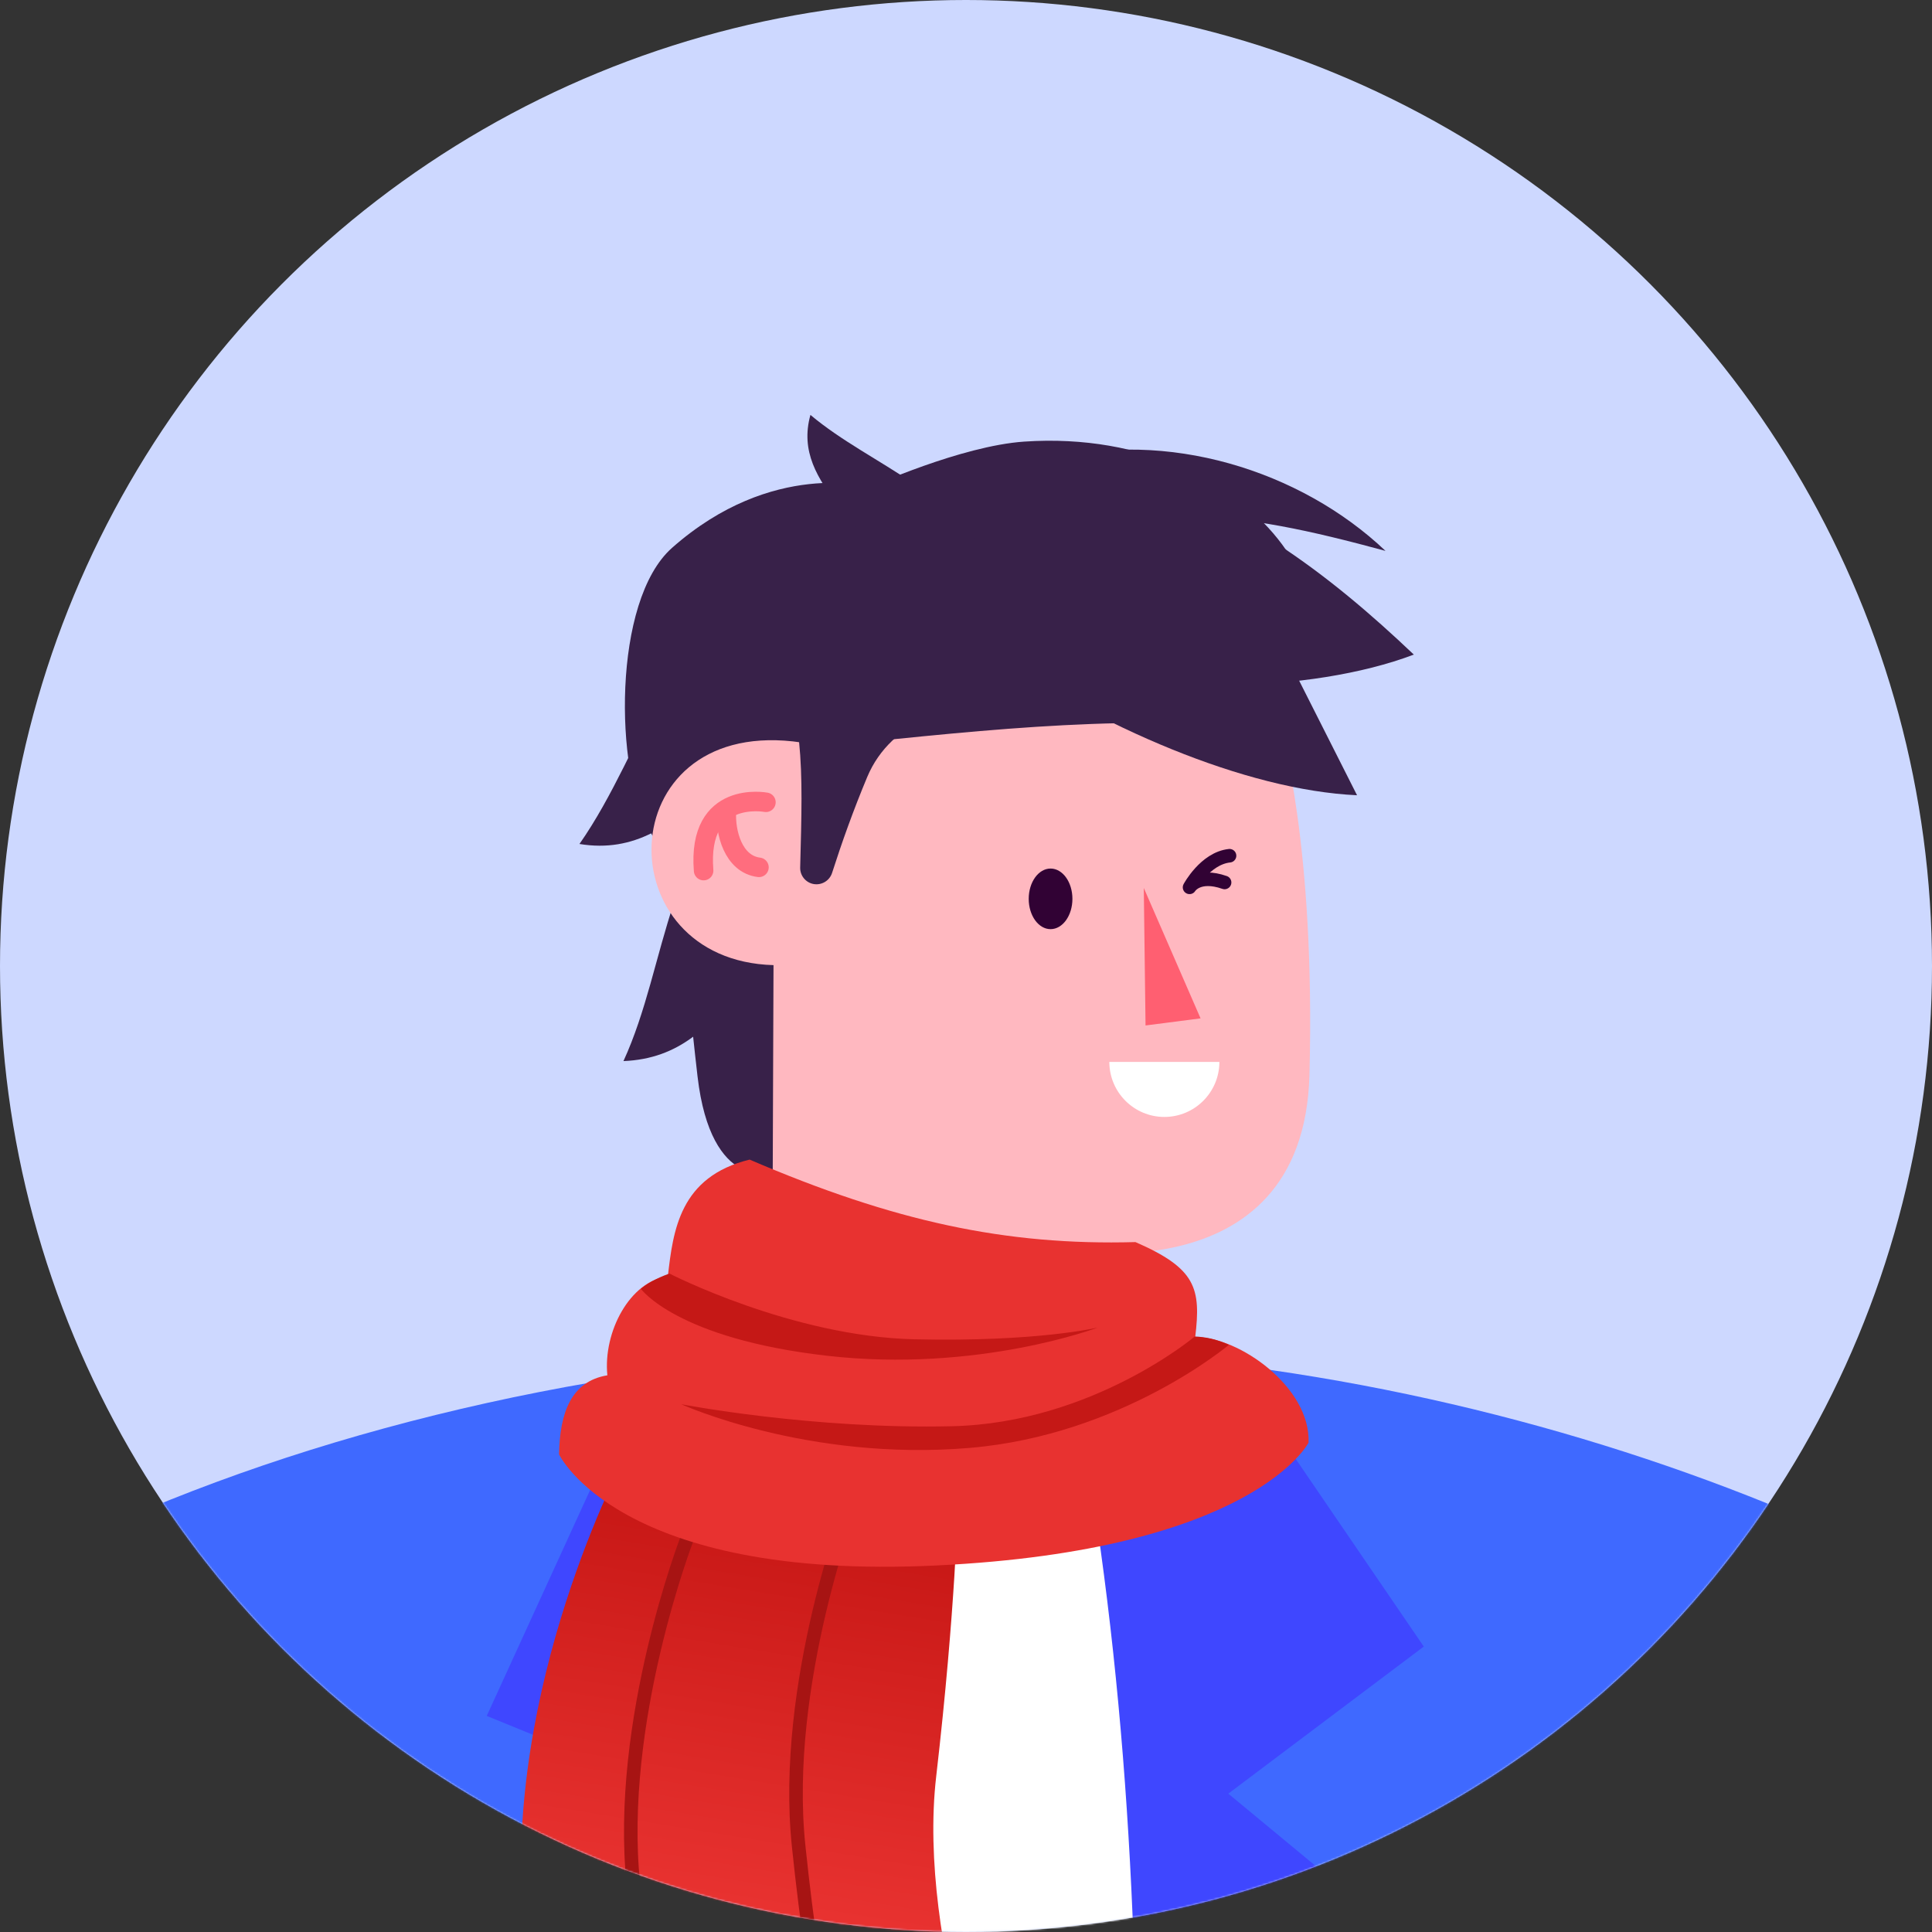 <svg width="1080" height="1080" viewBox="0 0 1080 1080" fill="none" xmlns="http://www.w3.org/2000/svg">
<rect x="0" y="0" width="1080" height="1080" fill="#333333" stroke="none"/>
<circle cx="540" cy="540" r="540" fill="#CDD8FF"/>
<mask id="mask0_1156_26573" style="mask-type:alpha" maskUnits="userSpaceOnUse" x="0" y="0" width="1080" height="1080">
<circle cx="540" cy="540" r="540" fill="#A7B9FF"/>
</mask>
<g mask="url(#mask0_1156_26573)">
<path fill-rule="evenodd" clip-rule="evenodd" d="M1250.37 1007.72C1135.22 879.962 859.773 762.12 579.904 754.582C241.182 745.461 -87.17 878.71 -179.732 1040.24C-313.774 1274.15 -313.367 1804.42 -307.452 2013.94C-305.905 2068.65 -303.987 2101.49 -303.987 2101.49H1360.66C1360.66 2101.49 1420.53 1196.5 1250.37 1007.72Z" fill="#3F69FF"/>
<path fill-rule="evenodd" clip-rule="evenodd" d="M596.076 754.151L425.813 760.266L415.371 850.382L473.99 1246.99L598.984 1733.67L686.626 1089.25L654.885 869.017L596.076 754.151Z" fill="white"/>
<path fill-rule="evenodd" clip-rule="evenodd" d="M426.034 760.339L598.984 1733.67L312.625 1122L423.567 1021.08L272.091 959.205L360.012 767.072L426.034 760.339Z" fill="#3F47FF"/>
<path fill-rule="evenodd" clip-rule="evenodd" d="M596.074 754.151C656.579 1047.39 639.291 1385 598.982 1733.67L807.418 1102.68L686.624 1002.66L795.902 920.444L686.624 760.339L596.074 754.151Z" fill="#3F47FF"/>
<path fill-rule="evenodd" clip-rule="evenodd" d="M585.287 667.645L428.554 626.388L427.972 780.802C427.972 780.802 430.59 816.663 513.955 815.426C606.159 814.058 600.703 779.66 600.703 779.66L585.287 667.645Z" fill="#FFB8C0"/>
<path fill-rule="evenodd" clip-rule="evenodd" d="M585.258 667.648L507.96 649.262C514.704 693.777 550.638 759.484 601.068 780.415L585.258 667.648Z" fill="#FF9CA0"/>
<g clip-path="url(#clip0_1156_26573)">
<path fill-rule="evenodd" clip-rule="evenodd" d="M432 655.621C432 655.621 397.491 666.687 389.921 601.677C382.353 536.669 381.372 495.238 362.518 463.212C343.968 431.697 342.096 335.94 375.701 306.229C431.841 256.591 486.524 272.261 486.524 272.261C486.524 272.261 537.24 249.24 572.595 246.858C707.424 237.768 778.711 359.468 701.987 395.291C631.949 427.994 451.919 434.316 451.919 434.316L432 655.621Z" fill="#382149"/>
<path fill-rule="evenodd" clip-rule="evenodd" d="M323.928 471.79C385.667 481.972 407.977 408.642 479.523 379.046L443.122 308.259C374.671 343.801 361.389 418.241 323.928 471.79Z" fill="#382149"/>
<path fill-rule="evenodd" clip-rule="evenodd" d="M348.516 593.153C411.048 590.612 417.319 520.767 481.008 480.771L430.405 424.285C371.003 469.019 373.796 538.153 348.516 593.153Z" fill="#382149"/>
<path fill-rule="evenodd" clip-rule="evenodd" d="M453.037 231.935C441.72 272.562 490.632 292.618 506.008 342.588L557.268 323.157C537.584 274.844 487.277 260.755 453.037 231.935Z" fill="#382149"/>
<path fill-rule="evenodd" clip-rule="evenodd" d="M432.4 539.513L431.959 656.575C482.327 673.611 534.036 688.3 588.691 697.832C588.691 697.832 728.709 726.89 731.998 600.8C735.379 471.103 715.94 408.091 715.94 408.091C635.622 398.856 556.76 407.228 465.455 416.773C458.118 417.541 450.697 415.251 443.188 414.437C340.671 403.329 338.833 536.92 432.4 539.513Z" fill="#FFB8C0"/>
<path d="M406.059 453.907C405.419 464.965 409.699 483.024 424.256 484.845" stroke="#FF6D7E" stroke-width="10.919" stroke-linecap="round"/>
<path d="M428.153 448.48C428.153 448.48 389.681 441.168 393.322 486.663" stroke="#FF6D7E" stroke-width="10.919" stroke-miterlimit="1.5" stroke-linecap="round" stroke-linejoin="round"/>
<path fill-rule="evenodd" clip-rule="evenodd" d="M758.596 444.552C696.032 441.68 614.36 406.248 550.74 362.453L664.769 258.815L758.596 444.552Z" fill="#382149"/>
<path fill-rule="evenodd" clip-rule="evenodd" d="M790.343 365.925C731.854 388.019 642.631 387.831 566.55 372.846L615.934 258.806C690.18 280.224 742.808 320.801 790.343 365.925Z" fill="#382149"/>
<path fill-rule="evenodd" clip-rule="evenodd" d="M774.511 307.955C690.156 285.059 636.707 277.395 550.718 314.876L585.491 257.211C652.139 239.63 726.976 262.831 774.511 307.955Z" fill="#382149"/>
<path fill-rule="evenodd" clip-rule="evenodd" d="M630.229 392.146C630.229 392.146 511.725 370.032 484.792 434.326C476.967 453.029 470.45 471.373 465.137 487.958C463.754 492.266 459.423 494.922 454.946 494.204C450.506 493.486 447.23 489.573 447.303 485.05C448.067 455.937 448.723 434.721 446.685 414.654L522.643 351.474L630.229 392.146Z" fill="#382149"/>
</g>
<path d="M587.272 519.401C594.016 519.401 599.486 511.816 599.486 502.462C599.486 493.109 594.016 485.524 587.272 485.524C580.528 485.524 575.058 493.109 575.058 502.462C575.058 511.816 580.528 519.401 587.272 519.401Z" fill="#310234"/>
<path fill-rule="evenodd" clip-rule="evenodd" d="M639.383 496.374L671.12 569.274L640.365 573.242L639.383 496.374Z" fill="#FF5F71"/>
<path fill-rule="evenodd" clip-rule="evenodd" d="M681.642 593.818C681.533 610.702 667.794 624.376 650.888 624.376C633.913 624.376 620.13 610.593 620.13 593.618H681.642V593.818Z" fill="white"/>
<path d="M684.556 493.301C669.634 488.09 664.963 496.032 664.963 496.032C664.963 496.032 673.626 479.811 687.32 478.354" stroke="#310234" stroke-width="7.57" stroke-miterlimit="1.5" stroke-linecap="round" stroke-linejoin="round"/>
<path fill-rule="evenodd" clip-rule="evenodd" d="M351.276 810.587C351.276 810.587 285.617 930.766 291.55 1061.03C297.446 1191.29 312.513 1250.5 312.513 1250.5L560.952 1206.1C560.952 1206.1 512.363 1087.67 523.355 992.929C534.31 898.191 535.402 840.613 535.402 840.613L351.276 810.587Z" fill="url(#paint0_linear_1156_26573)"/>
<path d="M476.44 838.756C476.44 838.756 436.951 941.065 446.451 1032.02C455.914 1122.97 469.161 1174.14 469.161 1174.14" stroke="#A71413" stroke-width="7.57" stroke-miterlimit="1.5" stroke-linecap="round" stroke-linejoin="round"/>
<path d="M384.068 860.084C384.068 860.084 344.579 962.393 354.079 1053.35C363.542 1144.3 376.789 1195.47 376.789 1195.47" stroke="#A71413" stroke-width="7.57" stroke-miterlimit="1.5" stroke-linecap="round" stroke-linejoin="round"/>
<path fill-rule="evenodd" clip-rule="evenodd" d="M419.041 648.225C379.952 657.76 376.276 687.859 373.328 713.482C352.182 716.03 337.079 744.528 339.518 768.804C319.245 772.152 312.911 789.804 312.511 812.988C312.511 812.988 345.704 883.669 523.352 875.116C700.964 866.599 731.5 806.437 731.5 806.437C732.701 775.428 692.374 747.039 668.134 747.476C671.374 720.252 668.754 709.115 634.724 694.338C562.187 696.34 499.622 682.801 419.041 648.225Z" fill="#E83230"/>
<path fill-rule="evenodd" clip-rule="evenodd" d="M667.882 747.112C667.882 747.112 610.596 795.409 532.345 797.265C454.094 799.122 380.792 784.964 380.792 784.964C380.792 784.964 451.364 817.065 542.062 809.385C627.192 802.216 686.954 751.771 686.954 751.771C679.711 748.459 673.56 747.331 667.882 747.112Z" fill="#C51816"/>
<path fill-rule="evenodd" clip-rule="evenodd" d="M374.203 711.917C374.203 711.917 442.591 747.112 511.27 748.677C579.985 750.242 613.724 742.09 613.724 742.09C613.724 742.09 546.61 767.494 462.39 757.885C378.17 748.277 358.262 720.47 358.262 720.47C361.756 717.631 366.305 714.756 374.203 711.917Z" fill="#C51816"/>
</g>
<defs>
<linearGradient id="paint0_linear_1156_26573" x1="411.62" y1="1063.32" x2="473.77" y2="682.08" gradientUnits="userSpaceOnUse">
<stop stop-color="#E83230"/>
<stop offset="1" stop-color="#AD0200"/>
</linearGradient>
<clipPath id="clip0_1156_26573">
<rect width="553.217" height="553.217" fill="white" transform="translate(283.892 145.962)"/>
</clipPath>
</defs>
</svg>
